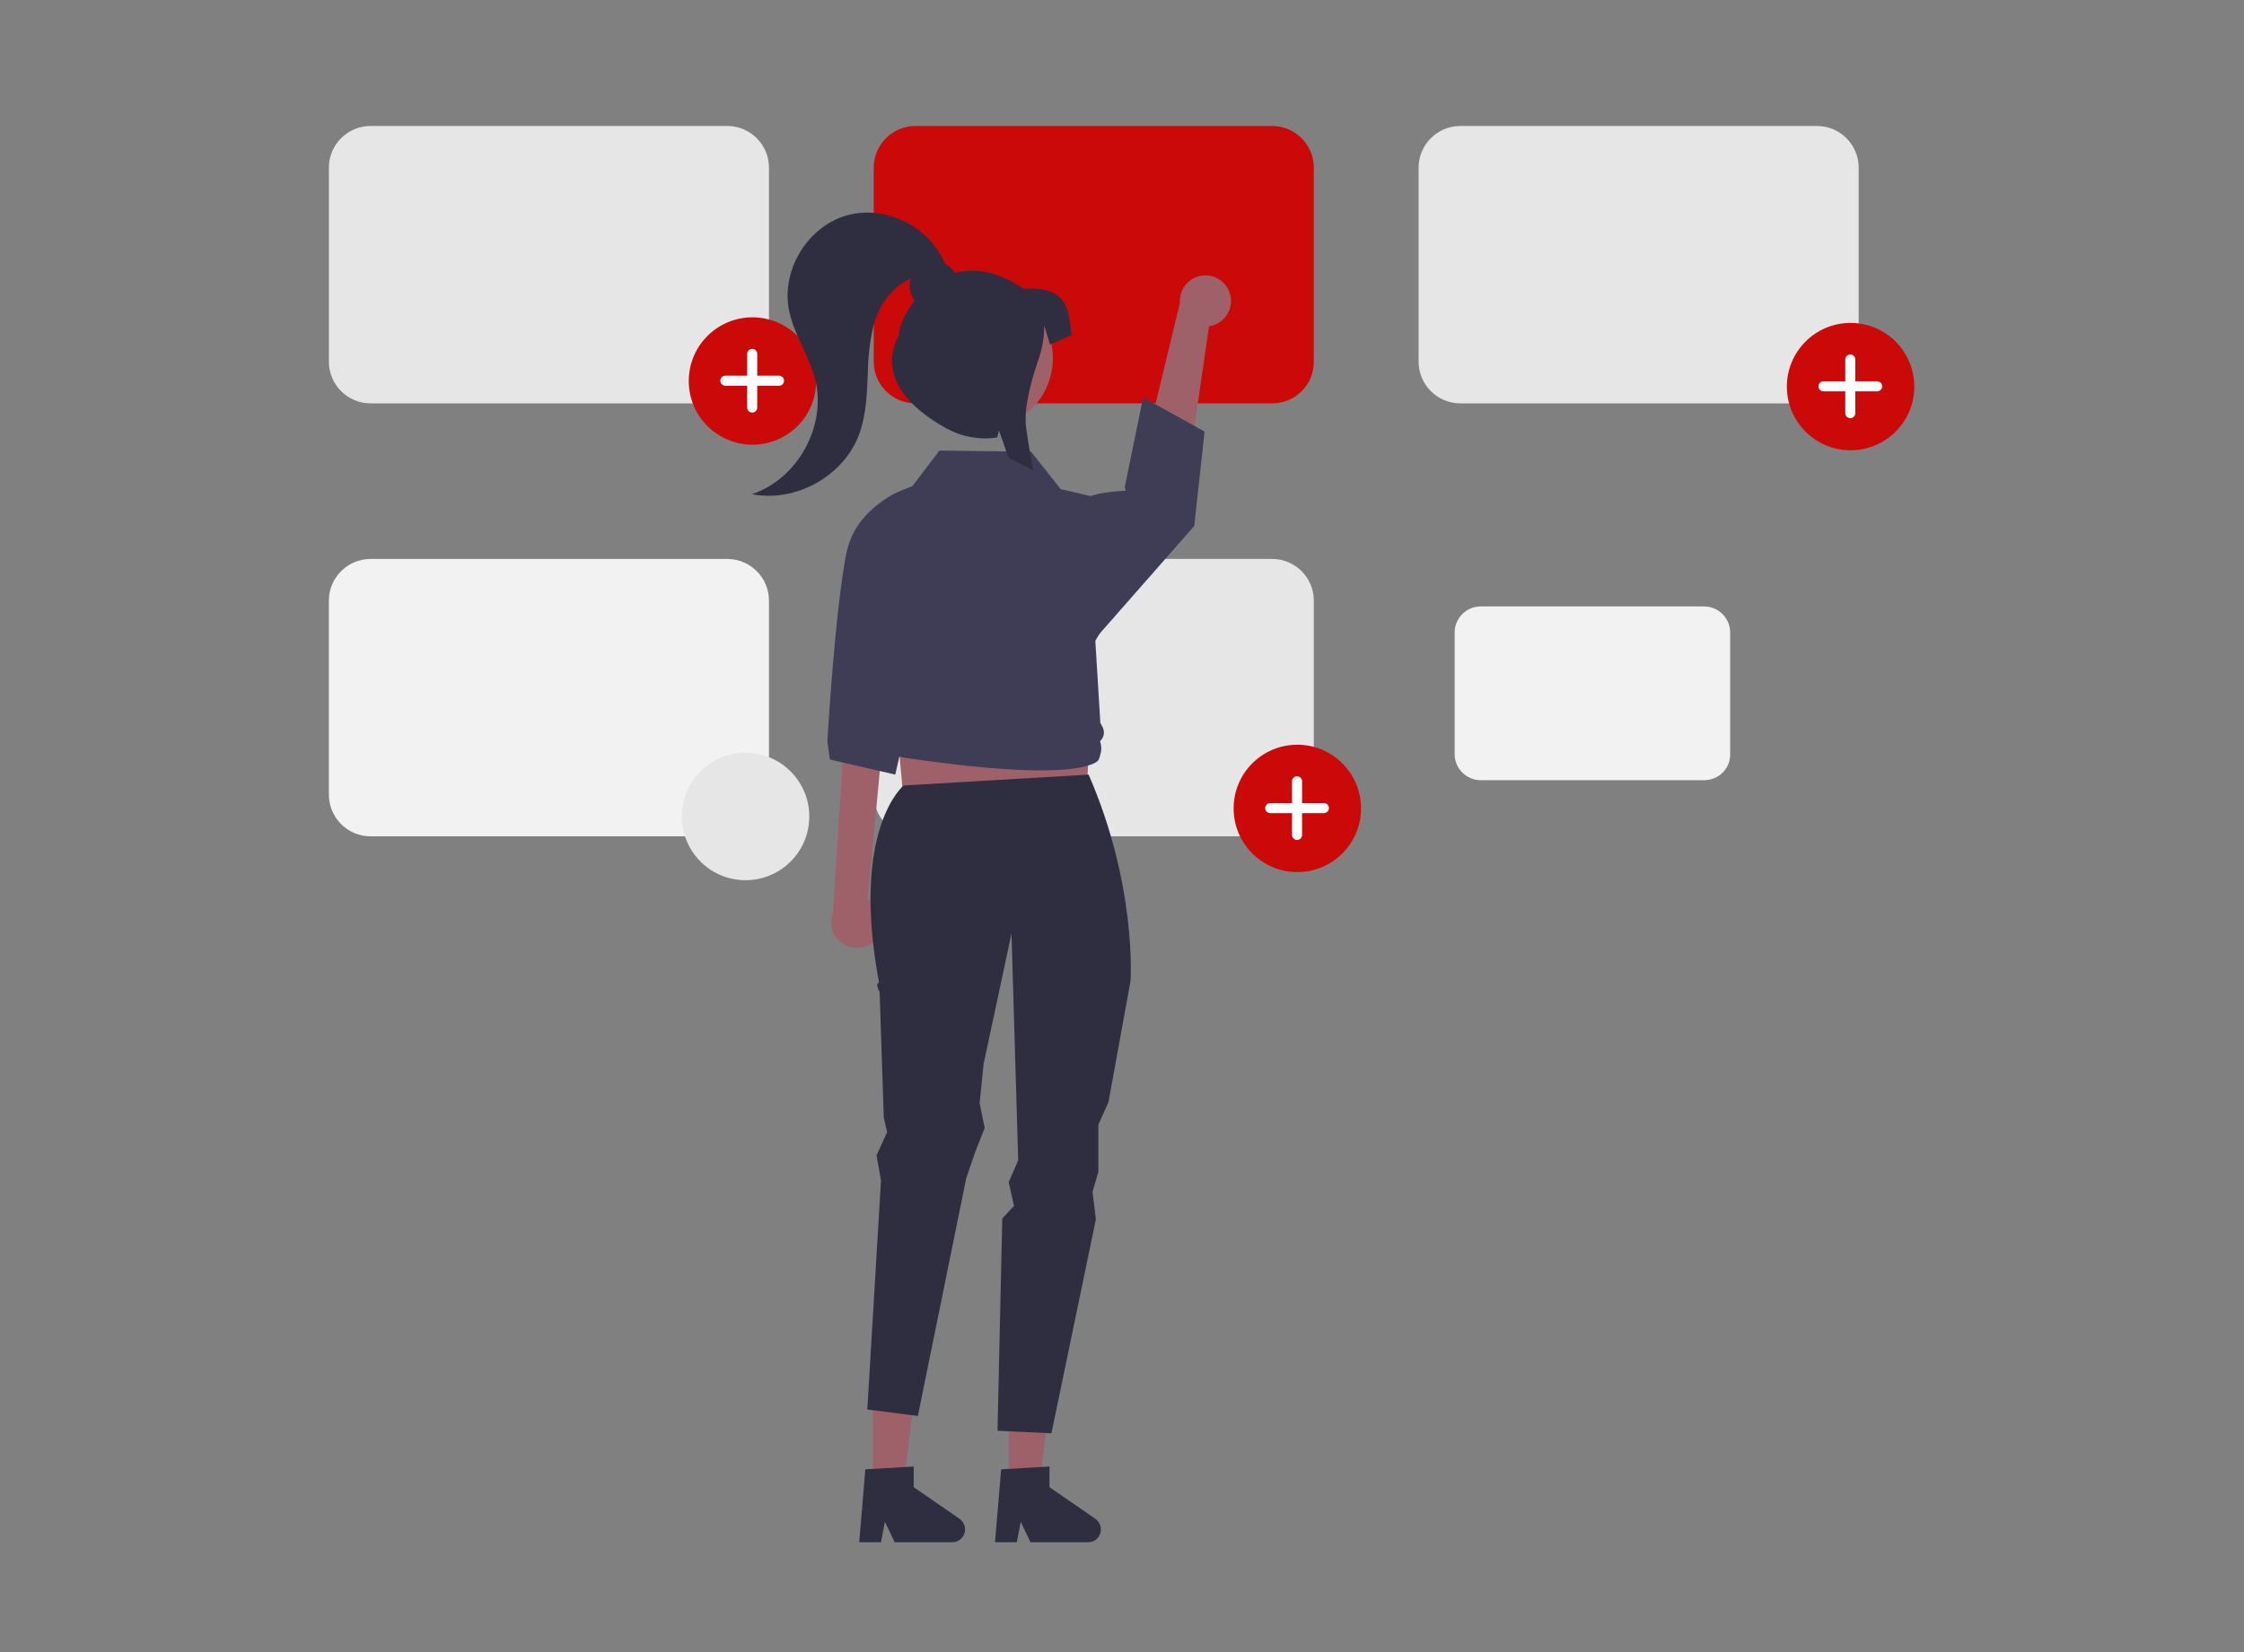 <?xml version="1.0" encoding="utf-8"?>
<!-- Generator: Adobe Illustrator 26.0.0, SVG Export Plug-In . SVG Version: 6.00 Build 0)  -->
<svg version="1.1" id="Capa_1" xmlns="http://www.w3.org/2000/svg" xmlns:xlink="http://www.w3.org/1999/xlink" x="0px" y="0px"
	 viewBox="0 0 803.1 591.4" style="enable-background:new 0 0 803.1 591.4;" xml:space="preserve">
<rect x="0" y="0" width="803.1" height="591.4" fill="#808080" stroke="none"/>
<style type="text/css">
	.st0{fill:#FFFFFF;}
	.st1{fill:#E6E6E6;}
	.st2{fill:#CB0909;}
	.st3{fill:#F2F2F2;}
	.st4{fill:#9E616A;}
	.st5{fill:#2F2E41;}
	.st6{fill:#3F3D56;}
</style>
<path class="st0" d="M313.9,476.5c1.2,2.4,3.6,3.9,6.2,4.2c0.7,0.1,0.5,1.1-0.2,1c-2.9-0.3-5.5-2.1-6.9-4.6
	c-0.2-0.2-0.1-0.6,0.1-0.7C313.4,476.2,313.7,476.2,313.9,476.5L313.9,476.5z"/>
<path class="st1" d="M260.3,144.4H132.6c-8.2,0-14.9-6.7-14.9-14.9V60c0-8.2,6.7-14.9,14.9-14.9h127.7c8.2,0,14.9,6.7,14.9,14.9
	v69.6C275.2,137.8,268.5,144.4,260.3,144.4z"/>
<path class="st2" d="M455.3,144.4H327.6c-8.2,0-14.9-6.7-14.9-14.9V60c0-8.2,6.7-14.9,14.9-14.9h127.7c8.2,0,14.9,6.7,14.9,14.9
	v69.6C470.2,137.8,463.5,144.4,455.3,144.4z"/>
<path class="st1" d="M650.3,144.4H522.6c-8.2,0-14.9-6.7-14.9-14.9V60c0-8.2,6.7-14.9,14.9-14.9h127.7c8.2,0,14.9,6.7,14.9,14.9
	v69.6C665.2,137.8,658.5,144.4,650.3,144.4z"/>
<path class="st3" d="M260.3,299.4H132.6c-8.2,0-14.9-6.7-14.9-14.9V215c0-8.2,6.7-14.9,14.9-14.9h127.7c8.2,0,14.9,6.7,14.9,14.9
	v69.6C275.2,292.8,268.5,299.4,260.3,299.4z"/>
<path class="st1" d="M455.3,299.4H327.6c-8.2,0-14.9-6.7-14.9-14.9V215c0-8.2,6.7-14.9,14.9-14.9h127.7c8.2,0,14.9,6.7,14.9,14.9
	v69.6C470.2,292.8,463.5,299.4,455.3,299.4z"/>
<g id="e3e4f7c8-e232-44d3-85d4-7e764218aef0">
	<circle id="fcc64bf3-a6e1-406f-af2a-c5c9529d985b" class="st2" cx="464.3" cy="289.4" r="22.8"/>
	<path id="a515bf60-7ad9-4961-925b-281b4504c434-116" class="st0" d="M473.8,287.5H466v-7.8c0-1-0.8-1.8-1.8-1.8c0,0,0,0,0,0l0,0
		c-1,0-1.8,0.8-1.8,1.8c0,0,0,0,0,0v7.8h-7.8c-1,0-1.8,0.8-1.8,1.8v0l0,0c0,1,0.8,1.8,1.8,1.8l0,0h7.8v7.8c0,1,0.8,1.8,1.8,1.8
		c0,0,0,0,0,0l0,0c1,0,1.8-0.8,1.8-1.8v-7.8h7.8c1,0,1.8-0.8,1.8-1.8c0,0,0,0,0,0l0,0C475.6,288.3,474.8,287.5,473.8,287.5
		C473.8,287.5,473.8,287.5,473.8,287.5L473.8,287.5L473.8,287.5z"/>
</g>
<g id="e103fff6-fe82-4519-942e-bf1bf1b0aca3">
	<circle id="add300b1-303e-47da-8a54-54886e1d1e76" class="st2" cx="662.3" cy="138.4" r="22.8"/>
	<path id="ac71a829-1528-4702-ba68-9cb7b8b12af7-117" class="st0" d="M671.8,136.5H664v-7.8c0-1-0.8-1.8-1.8-1.8c0,0,0,0,0,0l0,0
		c-1,0-1.8,0.8-1.8,1.8c0,0,0,0,0,0v7.8h-7.8c-1,0-1.8,0.8-1.8,1.8v0l0,0c0,1,0.8,1.8,1.8,1.8l0,0h7.8v7.8c0,1,0.8,1.8,1.8,1.8
		c0,0,0,0,0,0l0,0c1,0,1.8-0.8,1.8-1.8v-7.8h7.8c1,0,1.8-0.8,1.8-1.8c0,0,0,0,0,0l0,0C673.6,137.3,672.8,136.5,671.8,136.5
		C671.8,136.5,671.8,136.5,671.8,136.5L671.8,136.5L671.8,136.5z"/>
</g>
<g id="eec1f109-4866-4d4c-80db-d160015753dd">
	<circle id="ad2802dd-75a3-400f-a980-dd7e255328e3" class="st2" cx="269.3" cy="136.4" r="22.8"/>
	<path id="a152d324-d2c4-475a-92fe-001d0469b5e0-118" class="st0" d="M278.8,134.5H271v-7.8c0-1-0.8-1.8-1.8-1.8l0,0
		c-1,0-1.8,0.8-1.8,1.8l0,0l0,0v7.8h-7.8c-1,0-1.8,0.8-1.8,1.8l0,0l0,0c0,1,0.8,1.8,1.8,1.8h7.8v7.8c0,1,0.8,1.8,1.8,1.8h0l0,0
		c1,0,1.8-0.8,1.8-1.8c0,0,0,0,0,0v-7.8h7.8c1,0,1.8-0.8,1.8-1.8l0,0l0,0C280.6,135.3,279.8,134.5,278.8,134.5L278.8,134.5
		L278.8,134.5L278.8,134.5z"/>
</g>
<path class="st4" d="M440.1,104.9c1.6,4.8-1,9.9-5.8,11.5c-0.5,0.2-1,0.3-1.6,0.4l-10.5,72l-17.3-8.5l17.4-71.9
	c-0.4-5,3.4-9.4,8.4-9.8C434.9,98.3,438.8,100.9,440.1,104.9L440.1,104.9z"/>
<path class="st4" d="M314.1,335.5c2.9-4.1,2-9.7-2.1-12.7c-0.4-0.3-0.9-0.6-1.4-0.8l7.1-76.6l-14.9,7.6l-4.7,73.8
	c-1.9,4.7,0.4,10,5.1,11.8C307.2,340.3,311.7,339,314.1,335.5L314.1,335.5z"/>
<polygon class="st4" points="324.3,296.8 388.3,294.3 391.9,227.9 318.1,227.9 "/>
<polygon class="st4" points="312.4,531.4 323.4,531.4 328.6,489.2 312.4,489.2 "/>
<path class="st5" d="M309.7,526l17.3-1v7.4l16.4,11.3c2.1,1.5,2.6,4.3,1.2,6.4c-0.9,1.3-2.3,2-3.8,2h-20.6l-3.5-7.3l-1.4,7.3h-7.8
	L309.7,526z"/>
<polygon class="st4" points="361,531.4 372,531.4 377.2,489.2 361,489.2 "/>
<path class="st5" d="M323.4,281.2c0,0-19.1,15.5-8.8,70.6c-1.6,0.2,0.2,3.3,0.2,3.3l1.5,45l1.2,5.2l-3.8,8.3l1.6,9l-4.9,82l18.1,2.3
	l17.3-85.1l3.3-9.6l3.3-8.4l-1.8-8.9L352,381l10-46.8l2.4,81.2l-3.4,7.8l1.9,8.5l-4.2,4.5l-1.7,76l19.3,0.9l15.9-76.6l-1.2-9.8
	l2.1-7.2v-16.9l3.6-8l7.9-43.4c0,0,2.4-34-15-73.9L323.4,281.2z"/>
<path class="st6" d="M331.2,172.7c0,0-24.2,4.8-28.3,25.4s-6.8,67.3-6.8,67.3l0.9,6.5l23.4,5.4l14.9-65.4L331.2,172.7z"/>
<path class="st6" d="M386.4,179.7c0,0,2.5-3.4,16.2-4c0.6,0-0.1-1.1-0.1-1.1l6.6-32.3l22,12.2l-3.7,33.8l-36.1,41.1L386.4,179.7z"/>
<path class="st6" d="M372.7,275.8c-10.4,0-25.9-1.1-49.4-4.6c-3.1-0.5-5.5-2.9-6-6c-1.6-1.7-1.9-4.1-0.9-6.2l0,0l-0.5-0.6
	c-1.7-2-1.8-4.9-0.4-7l-7.3-52c-1.5-10.7,4.9-20.8,15.2-24l2.7-0.8l10.1-13.3l0.2,0l32.6,0.4l10.6,13.4l17.1,4l0,0.3l4,22.9
	c2.1,11.9-2.7,16.6-8.7,27.1l1.8,29.4l0.8,1.5c0.9,1.7,0.5,3.8-0.9,5c0.5,1.5,0.6,3.2,0.1,4.8l-0.4,1.4c0,0-0.1,0.6-1,1.3
	C390.6,273.9,386,275.8,372.7,275.8z"/>
<path class="st5" d="M358.3,526l17.3-1v7.4l16.4,11.3c2.1,1.5,2.6,4.3,1.2,6.4c-0.9,1.3-2.3,2-3.8,2h-20.6l-3.5-7.3l-1.4,7.3h-7.8
	L358.3,526z"/>
<circle class="st4" cx="351.3" cy="128.2" r="25.5"/>
<path class="st5" d="M366.2,103.3c-9.4-6.4-17.6-7.4-24.4-5.6c-0.9-1.4-2.1-2.4-3.6-3.2c-5.3-13.3-21.3-21.3-35.1-17.4
	c-13.9,3.9-23.4,19.3-20.8,33.5c1.6,8.8,7.1,16.4,9.4,25c4.3,16.8-6.2,35.9-22.6,41.3c15.6,3.1,32.7-6.4,38.3-21.2
	c2.7-7.2,2.9-15.1,3.2-22.8c0.1-5.3,0.7-10.6,1.9-15.8c0.6-2.3,1.4-4.6,2.5-6.7c2.3-4.7,6.2-8.5,11-10.7c-0.9,2.7-0.4,5.6,1.3,7.9
	c-3.6,4.6-5.6,9.5-5.6,12.5c-7.6,13.9,3.3,25.8,17.1,33.3c5.5,3,11.9,4.2,18.1,3.2l0.6-2.5l0.8,2.2l2.6,7.5c3,1.5,6,3.1,9,4.8
	c-1.1-5.3-2-10.6-2.7-15.8c-0.9-7,2.2-17.5,4.4-23.9c1.4-3.9,2.1-8.1,2.1-12.2v-0.2l2.1,6.8l7.8-3.3
	C382.1,111.9,383.5,102.5,366.2,103.3z"/>
<ellipse id="aeef577c-289f-4c95-850d-f6939249b5af" transform="matrix(7.088906e-02 -0.998 0.998 7.088906e-02 -43.898 537.734)" class="st1" cx="266.7" cy="292.4" rx="22.8" ry="22.8"/>
<path class="st3" d="M609.9,279.3h-80c-5.1,0-9.3-4.2-9.3-9.3v-43.6c0-5.1,4.2-9.3,9.3-9.3h80c5.1,0,9.3,4.2,9.3,9.3V270
	C619.3,275.1,615.1,279.3,609.9,279.3z"/>
</svg>
